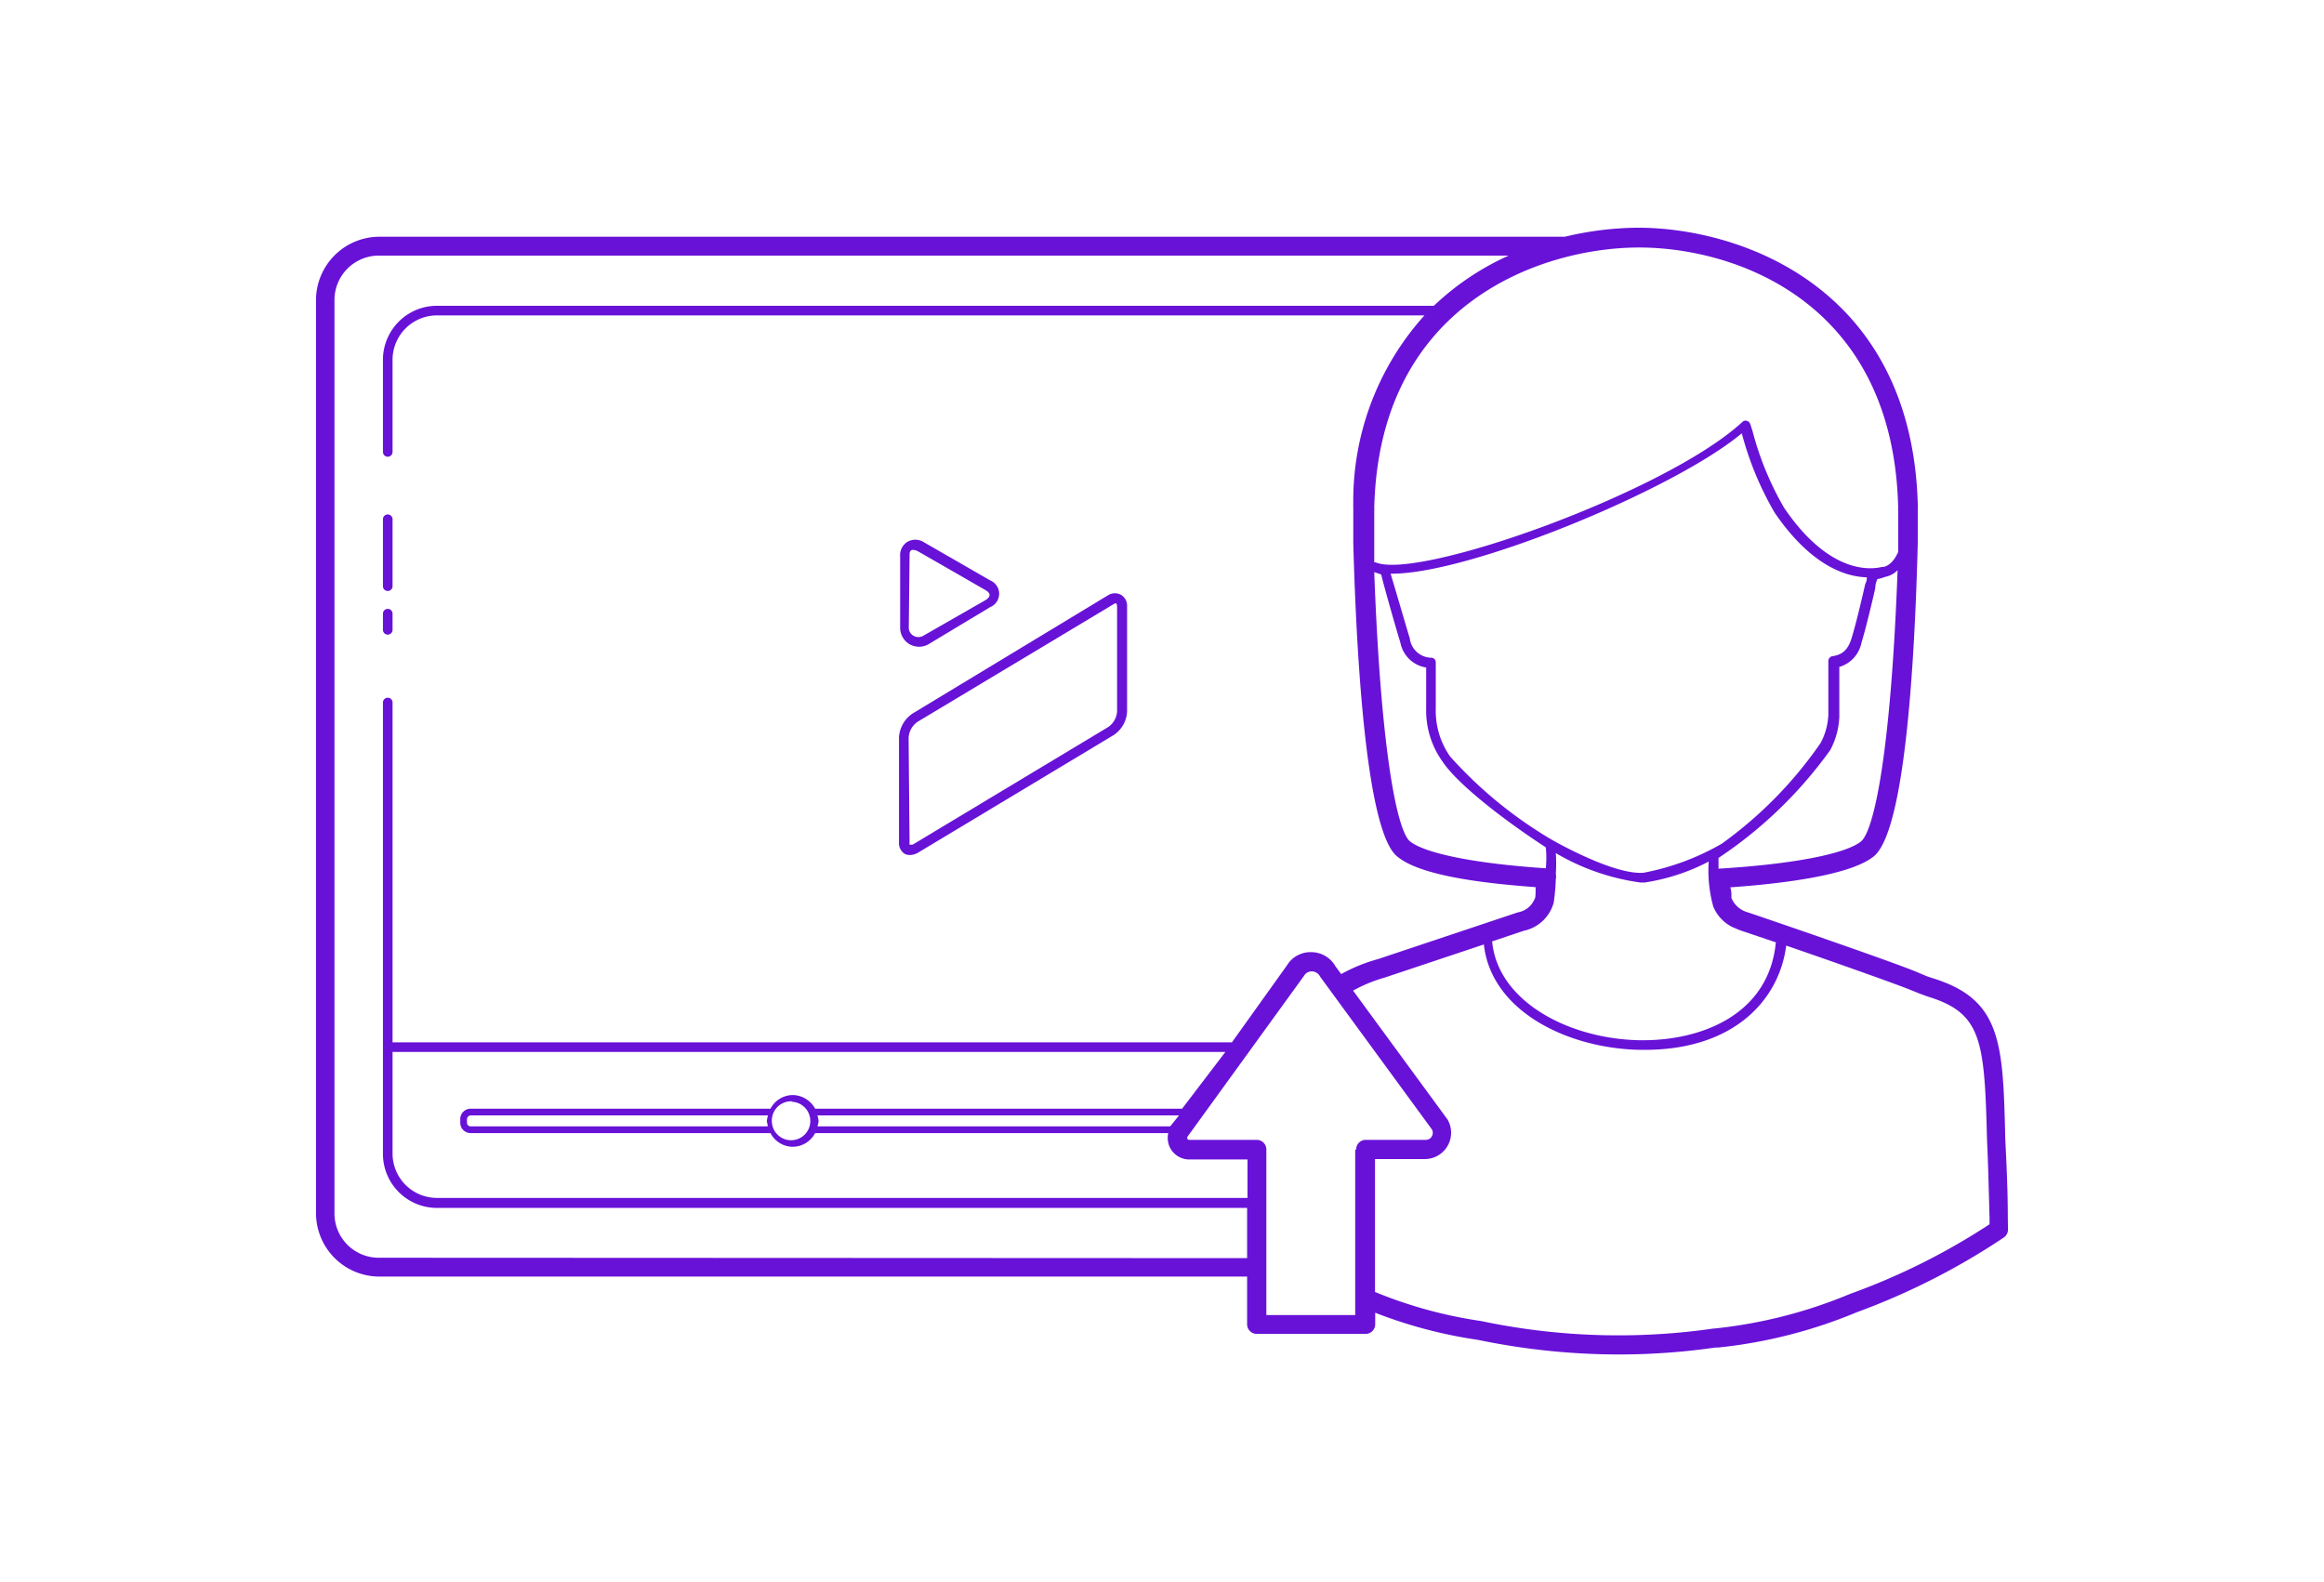 <svg xmlns="http://www.w3.org/2000/svg" viewBox="0 0 120.83 82.27"><defs><style>.cls-1{fill:#6812d8;}</style></defs><title>icon7Paratii_</title><g id="Warstwa_2" data-name="Warstwa 2"><path class="cls-1" d="M20.16,30.73a.25.25,0,0,0,.25-.25V27a.25.25,0,0,0-.5,0v3.5A.25.25,0,0,0,20.16,30.73Z"/><path class="cls-1" d="M20.16,33a.25.25,0,0,0,.25-.25v-.84a.25.25,0,0,0-.5,0v.84A.25.25,0,0,0,20.16,33Z"/><path class="cls-1" d="M47.31,44.46a.89.89,0,0,0,.4-.11l10.18-6.12A1.56,1.56,0,0,0,58.6,37V31.54a.66.66,0,0,0-.3-.6.66.66,0,0,0-.67,0L47.45,37.1a1.59,1.59,0,0,0-.71,1.25V43.8a.66.66,0,0,0,.3.6A.6.6,0,0,0,47.31,44.46Zm-.07-6.11a1.09,1.09,0,0,1,.47-.82l10.18-6.11a.26.26,0,0,1,.14-.05h0s.05.06.05.16V37a1.07,1.07,0,0,1-.47.81L47.45,43.92c-.09,0-.15,0-.16,0s0-.06,0-.16Z"/><path class="cls-1" d="M47.29,33.5a1.05,1.05,0,0,0,.49.13,1,1,0,0,0,.51-.14l3.19-1.92a.75.75,0,0,0,0-1.39l-3.47-2a.82.82,0,0,0-.84,0,.81.81,0,0,0-.37.75v3.71A1,1,0,0,0,47.29,33.5Zm0-4.58c0-.16,0-.28.12-.32a.17.17,0,0,1,.1,0,.52.52,0,0,1,.24.08l3.48,2c.14.08.22.17.22.26s-.08.19-.22.27L48,33.06a.5.5,0,0,1-.5,0,.48.48,0,0,1-.25-.43Z"/><path class="cls-1" d="M104.39,63.32c0-1.47-.07-2.84-.13-4.07-.12-5-.17-7.28-3.79-8.39l-.27-.09-.55-.23c-1.16-.5-8.46-3-8.81-3.11a1.27,1.27,0,0,1-.82-.74l0-.11c0-.13,0-.27-.06-.44,2.83-.2,6.24-.64,7.45-1.6,1.59-1.26,2.13-9.6,2.3-16.36,0-.4,0-.83,0-1.34v-.45a.4.4,0,0,0,0-.15c-.31-11.36-9.28-14.4-14.55-14.4a16.76,16.76,0,0,0-3.8.47l0,0H19.73a3.3,3.3,0,0,0-3.3,3.3V63.08a3.3,3.3,0,0,0,3.3,3.3H64.84v2.48a.5.5,0,0,0,.5.5H71a.5.5,0,0,0,.5-.5v-.6a24.29,24.29,0,0,0,5.34,1.41,36.14,36.14,0,0,0,7.34.76,35.21,35.21,0,0,0,5-.36h.15a25.57,25.57,0,0,0,7.22-1.84,36,36,0,0,0,7.63-3.88.5.5,0,0,0,.22-.43ZM92.33,49c-.36,3.75-3.84,5.09-6.9,5.09h-.2c-3.64-.07-7.36-2-7.65-5.14l1.64-.55a2.05,2.05,0,0,0,1.56-1.46,10.52,10.52,0,0,0,.11-1.24.49.49,0,0,0,0-.25,8.12,8.12,0,0,0,0-1.09,11.77,11.77,0,0,0,4.41,1.53h.21a10.69,10.69,0,0,0,3.33-1.09,7,7,0,0,0,.24,2.35,2.08,2.08,0,0,0,1,1.06l.24.1h0a2.18,2.18,0,0,0,.23.09Zm-2.81-5.13h0a12.92,12.92,0,0,1-4.06,1.51c-1.52.13-4.53-1.57-4.82-1.74a22.15,22.15,0,0,1-5.25-4.31,4.13,4.13,0,0,1-.74-2.51c0-.82,0-1.65,0-2.37a.24.24,0,0,0-.23-.25,1.14,1.14,0,0,1-1.12-1c-.18-.58-.71-2.42-1-3.37,4,.06,14.75-4.36,18.26-7.3v0a16.41,16.41,0,0,0,1.71,4.13c1.92,2.81,3.74,3.33,4.79,3.36,0,.08,0,.19-.08.34-.16.7-.46,2-.71,2.82-.18.59-.47.87-1,.94a.26.26,0,0,0-.21.25v.31c0,.83,0,1.66,0,2.49a3.42,3.42,0,0,1-.4,1.46A21.4,21.4,0,0,1,89.52,43.87Zm-17.71-14c.23.93.83,3,1,3.55a1.62,1.62,0,0,0,1.34,1.29c0,.66,0,1.41,0,2.13A4.55,4.55,0,0,0,75,39.6c.8,1.2,3.26,3.09,5.37,4.46h0a5.46,5.46,0,0,1,0,1.09c-3.61-.24-6.25-.76-7.06-1.4-.65-.52-1.51-4.53-1.86-14ZM96.75,43.76c-.82.65-3.58,1.18-7.4,1.41l0,0v-.56A22.4,22.4,0,0,0,95.16,39a4,4,0,0,0,.47-1.72c0-.83,0-1.66,0-2.49v-.11a1.65,1.65,0,0,0,1.15-1.25c.25-.83.56-2.14.72-2.85,0-.24.09-.41.11-.47h0A1.72,1.72,0,0,0,98,30a1.25,1.25,0,0,0,.66-.35C98.31,39.17,97.43,43.22,96.75,43.76ZM98.69,26.4a.49.49,0,0,0,0,.12v.32c0,.49,0,.9,0,1.3,0,.19,0,.37,0,.56-.31.72-.75.78-.76.78l-.07,0c-.1,0-2.46.8-5.09-3.06a15.86,15.86,0,0,1-1.65-4L91,22.05a.28.28,0,0,0-.18-.17.24.24,0,0,0-.23.06c-3.94,3.65-16.86,8.26-19.07,7.3l-.07,0,0-1c0-.4,0-.85,0-1.4v-.29a.5.5,0,0,0,0-.12c.24-10.71,8.77-13.56,13.77-13.56S98.45,15.69,98.69,26.4Zm-79,39a2.3,2.3,0,0,1-2.3-2.3V15.59a2.31,2.31,0,0,1,2.3-2.3H78.44a13.91,13.91,0,0,0-3.89,2.61H22.72a2.81,2.81,0,0,0-2.81,2.81V23.5a.25.25,0,0,0,.5,0V18.71a2.31,2.31,0,0,1,2.31-2.31H74.06a14.4,14.4,0,0,0-3.7,9.83.88.88,0,0,0,0,.16v.45c0,.55,0,1,0,1.42.19,6.75.75,15.06,2.29,16.28,1.2,1,4.47,1.39,7.19,1.59,0,.39,0,.56-.06.63a1.14,1.14,0,0,1-.86.68l-7.27,2.43a8.65,8.65,0,0,0-1.92.78l-.3-.41a1.45,1.45,0,0,0-1.27-.73,1.43,1.43,0,0,0-1.25.69l-2.86,4H20.41V36.53a.25.25,0,0,0-.5,0V60a2.81,2.81,0,0,0,2.81,2.81H64.84v2.61Zm41.15-6.83H42.5a1.27,1.27,0,0,0,.06-.28A1.5,1.5,0,0,0,42.5,58H61.3Zm-21,0H24.47a.19.19,0,0,1-.19-.18v-.2a.2.2,0,0,1,.19-.19H39.93a1.5,1.5,0,0,0-.06.29A1.27,1.27,0,0,0,39.93,58.55Zm1.29-1.28a1,1,0,1,1-1,1A1,1,0,0,1,41.22,57.27Zm20.33.36H42.38a1.35,1.35,0,0,0-1.16-.71,1.32,1.32,0,0,0-1.16.71H24.47a.54.54,0,0,0-.54.54v.2a.54.54,0,0,0,.54.53H40.06a1.31,1.31,0,0,0,1.16.71,1.33,1.33,0,0,0,1.16-.71H60.74a1.15,1.15,0,0,0,.12.81,1.13,1.13,0,0,0,1,.56h3v2H22.72A2.31,2.31,0,0,1,20.41,60v-5.3h43.3Zm9,2.14v8.59H65.84V59.77a.5.5,0,0,0-.5-.5h-3.5a.12.12,0,0,1-.11-.06.23.23,0,0,1,0-.09l6.07-8.38a.46.46,0,0,1,.41-.23.49.49,0,0,1,.43.28l5.81,7.94a.37.37,0,0,1,0,.35.36.36,0,0,1-.32.19H71A.5.5,0,0,0,70.51,59.77Zm25.68,7.51h0a24.85,24.85,0,0,1-7,1.78H89.1A34.62,34.62,0,0,1,77,68.69a23.19,23.19,0,0,1-5.51-1.51V60.27h2.58a1.37,1.37,0,0,0,1.19-2.06l0,0-4.91-6.7A7.72,7.72,0,0,1,72,50.83l5.15-1.72c.38,3.47,4.35,5.41,8.12,5.48h.24c4.67,0,7-2.62,7.36-5.42,2.33.8,5.72,2,6.45,2.3l.55.22.36.13c2.81.86,2.95,2.26,3.08,7.47.06,1.23.09,2.59.13,4.05v.32A34.51,34.51,0,0,1,96.19,67.28Z"/></g></svg>